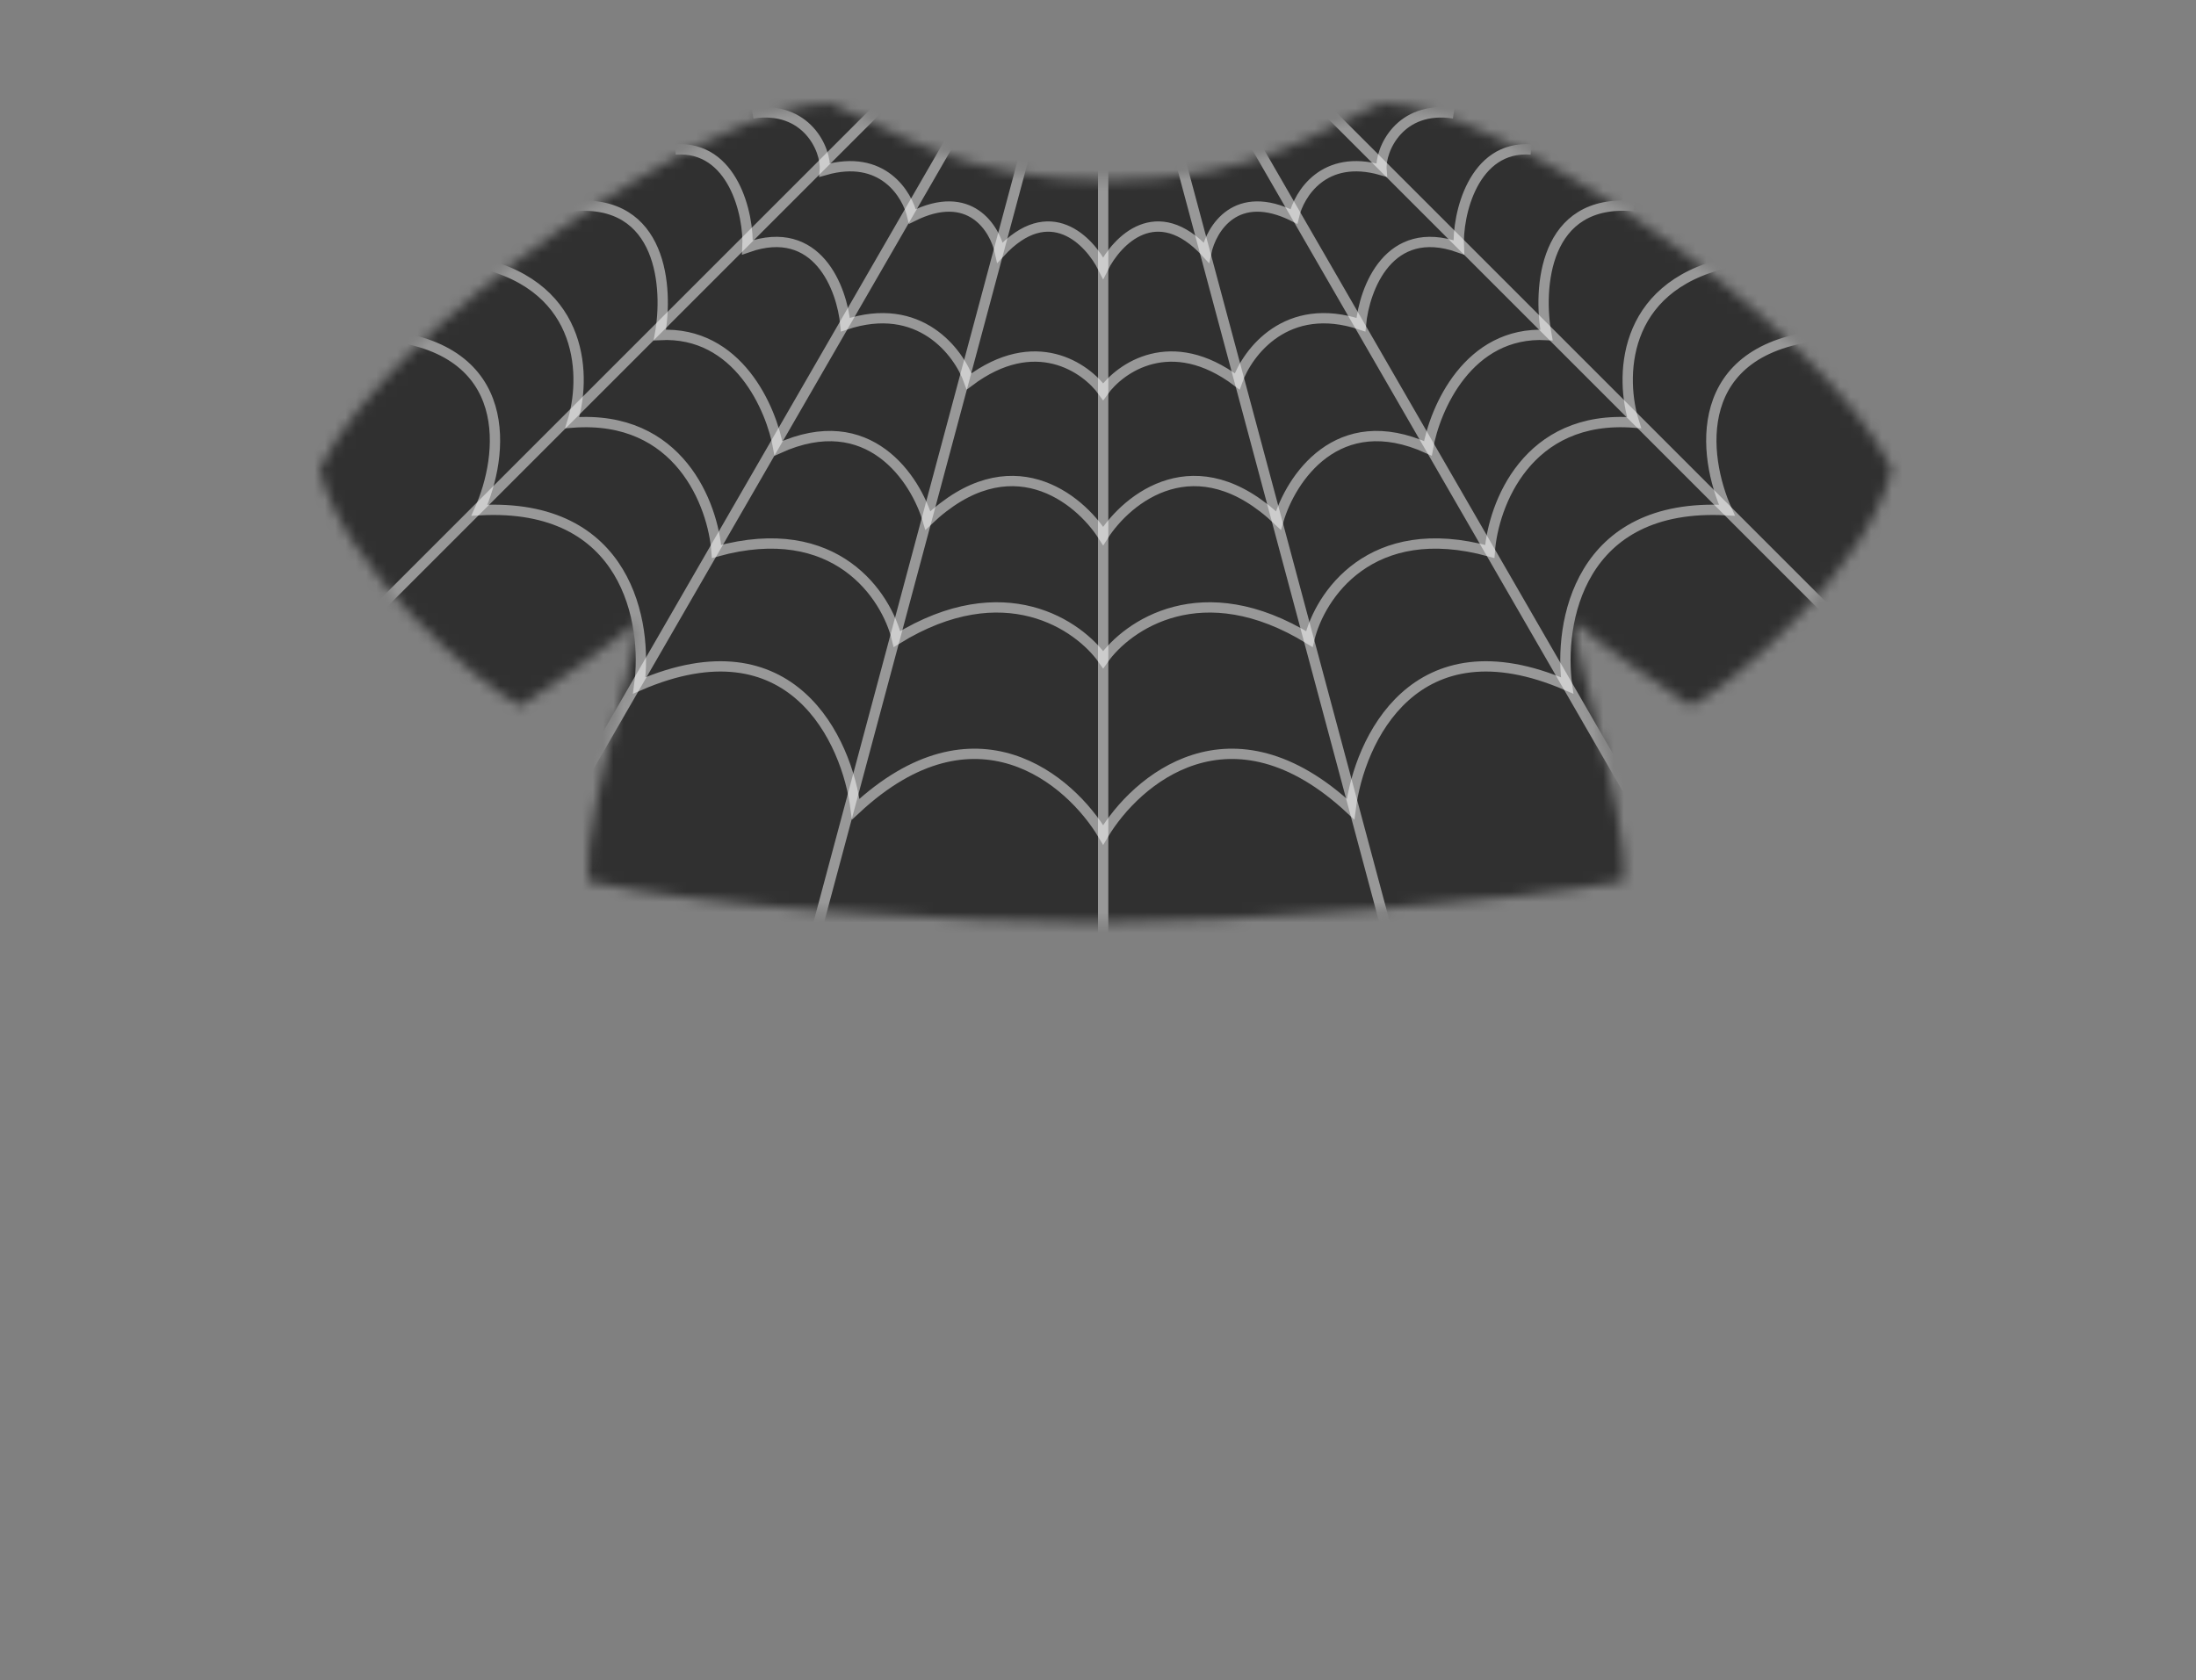 <svg width="213" height="163" viewBox="0 0 213 163" fill="none" xmlns="http://www.w3.org/2000/svg">
  <rect x="0" y="0" width="213" height="163" fill="#808080" stroke="none"/>
  <mask id="mask0" style="mask-type: alpha" maskUnits="userSpaceOnUse" x="31" y="10" width="153" height="80">
    <path
      d="M31 45.5C37.8 31.5 69 10 80.5 10C86.667 12.5 93 17.5 107.5 17.5C122 17.5 128 12.5 134 10C145.5 10 176.7 31.5 183.5 45.5C181.333 55 168 66.5 164 68.5C161 66.5 154.6 62.1 153 60.5C151 58.5 158 78 157.5 85.5C146.5 87.5 120.1 89.5 106.5 89.5C92.9 89.5 68 88 57 85.5C56.5 78 63.5 58.5 61.5 60.5C59.9 62.1 53.5 66.5 50.5 68.5C46.5 66.5 33.167 55 31 45.5Z"
      fill="black"
    />
  </mask>
  <g mask="url(#mask0)">
    <rect width="213" height="163" fill="#303030" />
    <path d="M107 10V110" stroke="white" stroke-opacity="0.5" />
    <path
      d="M141 11C135.8 10.2 133.833 14.5 134 16.5C128.4 14.9 126 18.833 125.5 21C119.9 18.2 117.5 22.167 117 24.5C112.2 19.3 108.333 23.333 107 26C105.667 23.333 101.8 19.3 97 24.5C96.5 22.167 94.1 18.2 88.5 21C88 18.833 85.6 14.9 80 16.5C80.167 14.5 78.2 10.2 73 11M148.5 14.5C142.9 14.1 141.333 20.833 141.5 24C134.7 21.6 132.333 28 132 31.5C124.8 29.1 121 34.167 120 37C113.6 32.2 108.667 35.667 107 38C105.333 35.667 100.4 32.2 94 37C93 34.167 89.2 29.1 82 31.5C81.667 28 79.3 21.6 72.5 24C72.667 20.833 71.1 14.1 65.5 14.5M158.5 20C149.7 19.2 149.167 28 150 32.5C142.4 32.1 139.167 39.667 138.5 43.5C129.7 39.5 125.167 46.5 124 50.5C116 42.9 109.333 48.333 107 52C104.667 48.333 98 42.9 90 50.5C88.833 46.5 84.3 39.5 75.5 43.5C74.833 39.667 71.6 32.1 64 32.5C64.833 28 64.3 19.2 55.5 20M167.5 25.5C157.1 27.9 157.167 36.833 158.5 41C148.1 40.2 144.833 49 144.5 53.5C132.9 50.3 128 57.833 127 62C116.6 55.6 109.333 60.667 107 64C104.667 60.667 97.4 55.6 87 62C86 57.833 81.1 50.3 69.5 53.5C69.167 49 65.9 40.2 55.5 41C56.833 36.833 56.9 27.9 46.5 25.5M177 32.5C163.8 33.7 165.167 44.333 167.5 49.5C153.1 48.7 151.167 60.5 152 66.5C137.2 60.1 131.833 71.833 131 78.5C119.4 67.7 110.167 75.667 107 81C103.833 75.667 94.6 67.7 83 78.5C82.167 71.833 76.8 60.1 62 66.5C62.833 60.5 60.9 48.7 46.5 49.5C48.833 44.333 50.2 33.7 37 32.5"
      stroke="white"
      stroke-opacity="0.5"
    />
    <path d="M113 10L138.882 106.593" stroke="white" stroke-opacity="0.5" />
    <path d="M120 11L170 97.603" stroke="white" stroke-opacity="0.5" />
    <path d="M124 6L194.711 76.711" stroke="white" stroke-opacity="0.5" />
    <path d="M100.711 10L74.829 106.593" stroke="white" stroke-opacity="0.5" />
    <path d="M93.711 11L43.711 97.603" stroke="white" stroke-opacity="0.5" />
    <path d="M89.711 6L19 76.711" stroke="white" stroke-opacity="0.5" />
  </g>
</svg>
